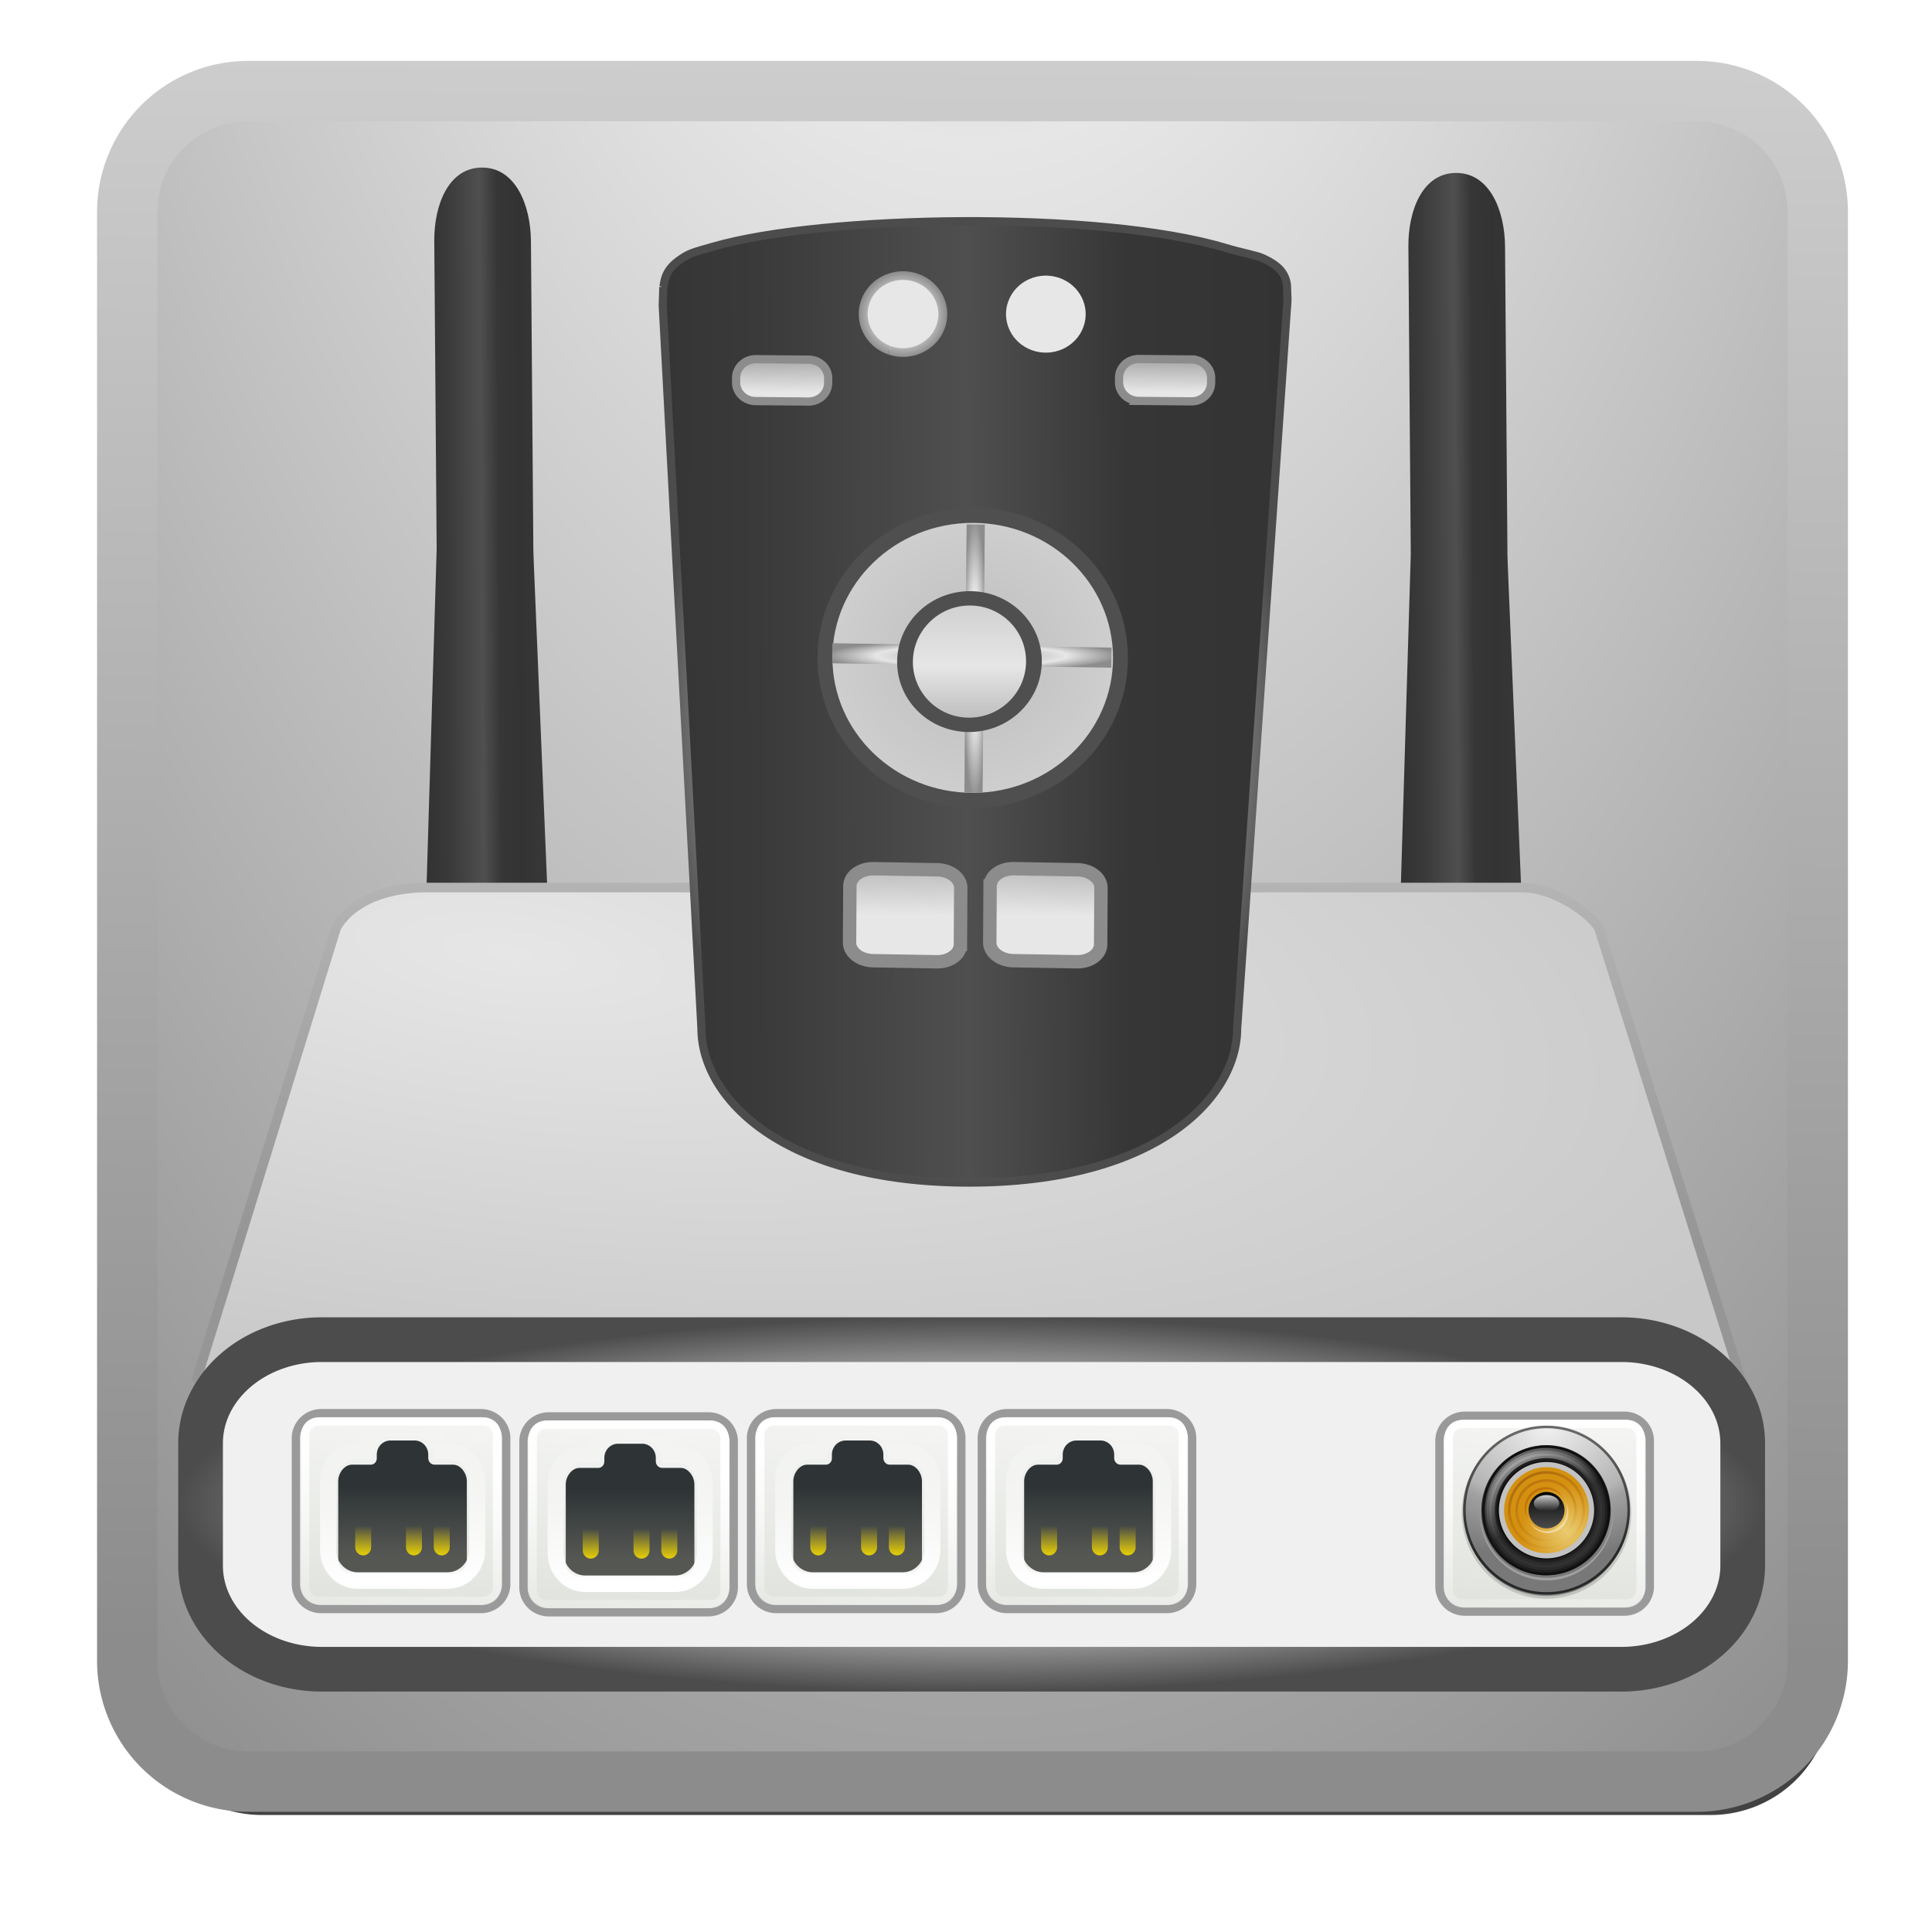 <svg xmlns="http://www.w3.org/2000/svg" viewBox="0 0 96 96" xmlns:xlink="http://www.w3.org/1999/xlink">
<defs>
<clipPath>
<path fill="#fff" d="m12,6h72a6,6 0 0,1 6,6v72a6,6 0 0,1 -6,6h-72a6,6 0 0,1 -6-6v-72a6,6 0 0,1 6-6"/>
</clipPath>
<clipPath>
<path fill="url(#linearGradient4407)" display="block" d="m30.916,135.971c-.937,.541-1.228,1.748-.678,2.701l1.938,3.356c-1.418,1.414-2.622,3.012-3.595,4.71l-3.784-.991c-.532-.142-1.038-.117-1.476,.131-.438,.248-.796,.668-.937,1.19l-1.979,7.385c-.28,1.045 .366,2.065 1.429,2.35l3.772,1.034c-.006,1.957 .238,3.943 .759,5.877l-3.356,1.938c-.953,.55-1.304,1.741-.763,2.678l3.812,6.603c.541,.937 1.748,1.228 2.701,.678l3.356-1.938c1.414,1.418 3.012,2.622 4.71,3.595l-.991,3.784c-.285,1.063 .275,2.133 1.321,2.413l7.385,1.979c1.045,.28 2.065-.366 2.35-1.429l1.034-3.772c1.957,.006 3.943-.238 5.877-.759l1.938,3.356c.55,.953 1.741,1.304 2.678,.763l6.603-3.812c.937-.541 1.228-1.748 .678-2.701l-1.938-3.356c1.418-1.414 2.622-3.012 3.595-4.71l3.784,.991c1.063,.285 2.133-.276 2.413-1.321l1.979-7.385c.28-1.045-.366-2.065-1.429-2.35l-3.772-1.034c.006-1.957-.238-3.943-.759-5.877l3.356-1.938c.953-.55 1.304-1.741 .763-2.678l-3.812-6.603c-.541-.937-1.748-1.228-2.701-.678l-3.356,1.938c-1.414-1.418-3.012-2.622-4.71-3.595l.991-3.784c.285-1.063-.275-2.133-1.321-2.413l-7.385-1.979c-1.045-.28-2.065,.366-2.35,1.429l-1.034,3.772c-1.957-.006-3.943,.238-5.877,.759l-1.938-3.356c-.55-.953-1.741-1.304-2.678-.763l-6.603,3.812zm10.052,9.785c6.696-3.866 15.258-1.572 19.124,5.124 3.866,6.696 1.572,15.258-5.124,19.124-6.696,3.866-15.258,1.572-19.124-5.124-3.866-6.696-1.572-15.258 5.124-19.124z"/>
</clipPath>
<linearGradient gradientTransform="translate(.418 .698)" xlink:href="#linearGradient7422-81-2-3" id="linearGradient17169" y1="27.313" y2="24.688" gradientUnits="userSpaceOnUse" x2="0"/>
<linearGradient gradientTransform="translate(0 .698)" xlink:href="#linearGradient7422-81-2-3" id="linearGradient17165" y1="27.313" y2="24.688" gradientUnits="userSpaceOnUse" x2="0"/>
<linearGradient gradientTransform="translate(-.418 .698)" xlink:href="#linearGradient7422-81-2-3" id="linearGradient17163" y1="27.313" y2="24.688" gradientUnits="userSpaceOnUse" x2="0"/>
<linearGradient gradientTransform="matrix(1.188 0 0 1.2 -17.281 21.9)" xlink:href="#linearGradient6991-5-6" id="linearGradient17173" y1="25.357" x1="-7.975" y2="-6.568" gradientUnits="userSpaceOnUse" x2="-11.006"/>
<linearGradient id="linearGradient6991-5-6">
<stop offset="0" stop-color="#d3d7cf"/>
<stop offset="1" stop-color="#fff"/>
</linearGradient>
<linearGradient id="linearGradient3322">
<stop offset="0" stop-color="#6b6b6b"/>
<stop offset="1" stop-color="#282828"/>
</linearGradient>
<linearGradient id="linearGradient7422-81-2-3">
<stop offset="0" stop-color="#edd400"/>
<stop offset="1" stop-color="#edd400" stop-opacity="0"/>
</linearGradient>
<linearGradient gradientTransform="matrix(.192 0 0 .197 91.963 95.205)" xlink:href="#linearGradient3322" id="linearGradient17179" y1="30.972" y2="80.731" gradientUnits="userSpaceOnUse" x2="0"/>
<linearGradient gradientTransform="matrix(-1.238 0 0 1.267 16.951 21.363)" xlink:href="#linearGradient7438-4-1" id="linearGradient17175" y1="3.755" x1="-7.852" y2="18.938" gradientUnits="userSpaceOnUse" x2="-5.51"/>
<linearGradient id="linearGradient7438-4-1">
<stop offset="0" stop-color="#fff"/>
<stop offset="1" stop-color="#fff" stop-opacity="0"/>
</linearGradient>
<linearGradient xlink:href="#linearGradient7422-81-2-3" id="linearGradient17171" y1="27.313" y2="24.688" gradientUnits="userSpaceOnUse" x2="0"/>
<linearGradient id="linearGradient6991-5-4-7-1-4">
<stop offset="0" stop-color="#d3d7cf"/>
<stop offset="1" stop-color="#fff"/>
</linearGradient>
<linearGradient gradientTransform="matrix(.101 .179 -.175 .103 109.245 94.536)" xlink:href="#linearGradient3737-0" id="linearGradient17181" x1="24" gradientUnits="userSpaceOnUse" x2="48"/>
<linearGradient gradientTransform="translate(.418 .698)" xlink:href="#linearGradient7422-81-2" id="linearGradient17151" y1="27.313" y2="24.688" gradientUnits="userSpaceOnUse" x2="0"/>
<linearGradient gradientTransform="translate(-.418 .698)" xlink:href="#linearGradient7422-81-2" id="linearGradient17145" y1="27.313" y2="24.688" gradientUnits="userSpaceOnUse" x2="0"/>
<linearGradient gradientTransform="translate(0 .698)" xlink:href="#linearGradient7422-81-2" id="linearGradient17147" y1="27.313" y2="24.688" gradientUnits="userSpaceOnUse" x2="0"/>
<linearGradient gradientTransform="matrix(-1.238 0 0 1.267 16.951 21.363)" xlink:href="#linearGradient7438-4-4-9-4-8" id="linearGradient17157" y1="3.755" x1="-7.852" y2="18.938" gradientUnits="userSpaceOnUse" x2="-5.51"/>
<linearGradient id="linearGradient7430-6-7-7">
<stop offset="0" stop-color="#fff"/>
<stop offset="1" stop-color="#fff" stop-opacity="0"/>
</linearGradient>
<linearGradient id="linearGradient7438-4-4-9-4-8">
<stop offset="0" stop-color="#fff"/>
<stop offset="1" stop-color="#fff" stop-opacity="0"/>
</linearGradient>
<linearGradient gradientTransform="matrix(-.525 0 0 .525 39.675 19.379)" xlink:href="#linearGradient7430-6-7-7" id="linearGradient17161" y1="29" x1="28.875" y2="16" gradientUnits="userSpaceOnUse" x2="29"/>
<linearGradient gradientTransform="matrix(-.604 0 0 .603 42.825 17.573)" xlink:href="#linearGradient7340-7-7-8" id="linearGradient17159" y1="21" y2="26.205" gradientUnits="userSpaceOnUse" x2="0"/>
<linearGradient id="linearGradient7340-7-7-8">
<stop offset="0" stop-color="#2e3436"/>
<stop offset="1" stop-color="#555753"/>
</linearGradient>
<linearGradient id="linearGradient3737-0">
<stop offset="0" stop-color="#fff"/>
<stop offset="1" stop-color="#fff" stop-opacity="0"/>
</linearGradient>
<linearGradient id="linearGradient7422-81-2">
<stop offset="0" stop-color="#edd400"/>
<stop offset="1" stop-color="#edd400" stop-opacity="0"/>
</linearGradient>
<linearGradient gradientTransform="matrix(.463 0 0 .472 -34.932 15.759)" xlink:href="#linearGradient5017-3-2-4" id="linearGradient17209" x1="34.562" gradientUnits="userSpaceOnUse" x2="44.363"/>
<linearGradient gradientTransform="matrix(.463 0 0 .472 -34.752 34.785)" xlink:href="#linearGradient5017-3-0" id="linearGradient17205" x1="34.562" gradientUnits="userSpaceOnUse" x2="44.363"/>
<linearGradient id="linearGradient5017-3-0">
<stop offset="0" stop-color="#e7e7e7"/>
<stop offset="1" stop-color="#e7e7e7" stop-opacity="0"/>
</linearGradient>
<linearGradient id="linearGradient5017-3-2-4">
<stop offset="0" stop-color="#e7e7e7"/>
<stop offset="1" stop-color="#e7e7e7" stop-opacity="0"/>
</linearGradient>
<linearGradient id="linearGradient5017-3-2-0-6-8">
<stop offset="0" stop-color="#e7e7e7"/>
<stop offset="1" stop-color="#e7e7e7" stop-opacity="0"/>
</linearGradient>
<linearGradient id="linearGradient5428-9-8-0">
<stop offset="0" stop-color="#787878"/>
<stop offset=".296" stop-color="#b4b4b4"/>
<stop offset=".457" stop-color="#c8c8c8"/>
<stop offset=".515" stop-color="#e6e6e6"/>
<stop offset="1" stop-color="#8c8c8c"/>
</linearGradient>
<linearGradient gradientTransform="matrix(1.016 0 0 .569 -80.801 24.042)" xlink:href="#linearGradient5017-3-2-0-6-8" id="linearGradient17221" x1="35.858" gradientUnits="userSpaceOnUse" x2="44.363"/>
<linearGradient gradientTransform="matrix(1.016 0 0 .569 -80.921 17.076)" xlink:href="#linearGradient5017-3-2-0-5" id="linearGradient17217" x1="35.858" gradientUnits="userSpaceOnUse" x2="44.363"/>
<linearGradient id="linearGradient5017-3-2-0-5">
<stop offset="0" stop-color="#e7e7e7"/>
<stop offset="1" stop-color="#e7e7e7" stop-opacity="0"/>
</linearGradient>
<linearGradient id="linearGradient4105-9-9">
<stop offset="0" stop-color="#787878"/>
<stop offset=".191" stop-color="#b4b4b4"/>
<stop offset=".393" stop-color="#c8c8c8"/>
<stop offset=".649" stop-color="#e6e6e6"/>
<stop offset="1" stop-color="#8c8c8c"/>
</linearGradient>
<linearGradient id="linearGradient3436">
<stop offset="0" stop-color="#fff"/>
<stop offset="1" stop-color="#fff" stop-opacity="0"/>
</linearGradient>
<linearGradient xlink:href="#linearGradient4105-9-9" id="linearGradient17203" y1="40.639" x1="65.14" y2="40.188" gradientUnits="userSpaceOnUse" x2="84.639"/>
<linearGradient gradientTransform="matrix(.03 0 0 .02 103.569 106.278)" xlink:href="#linearGradient3436" id="linearGradient17187" y1="31.233" x1="67.288" y2="92.192" gradientUnits="userSpaceOnUse" x2="68.183"/>
<linearGradient gradientTransform="matrix(.042 0 0 .043 102.694 105.26)" xlink:href="#linearGradient3544" id="linearGradient17185" y1="31.833" y2="99.174" gradientUnits="userSpaceOnUse" x2="0"/>
<linearGradient id="linearGradient3544">
<stop offset="0" stop-color="#040404"/>
<stop offset="1" stop-color="#4b4b4b"/>
</linearGradient>
<linearGradient gradientTransform="matrix(.098 .173 -.169 .1 109.127 94.987)" xlink:href="#linearGradient3891" id="linearGradient17189" x1="32.483" gradientUnits="userSpaceOnUse" x2="63.517"/>
<linearGradient id="linearGradient3654-2">
<stop offset="0" stop-color="#17191b"/>
<stop offset=".149" stop-color="#303030"/>
<stop offset=".255" stop-color="#3a3a3a"/>
<stop offset=".374" stop-color="#4f4f4f"/>
<stop offset=".467" stop-color="#363636"/>
<stop offset=".565" stop-color="#333"/>
<stop offset="1" stop-color="#4c4c4c"/>
</linearGradient>
<linearGradient id="linearGradient3891">
<stop offset="0" stop-color="#ac6b0e"/>
<stop offset="1" stop-color="#bd750f" stop-opacity="0"/>
</linearGradient>
<linearGradient gradientTransform="matrix(1.109 0 0 1.791 24.93 -13.983)" spreadMethod="reflect" xlink:href="#linearGradient3654-2" id="linearGradient17193" y1="25.919" x1="-7.807" y2="25.416" gradientUnits="userSpaceOnUse" x2="70.319"/>
<linearGradient gradientTransform="matrix(.077 .137 -.134 .079 108.418 97.695)" xlink:href="#linearGradient3844" id="linearGradient17191" x1="32.348" gradientUnits="userSpaceOnUse" x2="63.652"/>
<linearGradient id="linearGradient3844">
<stop offset="0" stop-color="#bd750f"/>
<stop offset="1" stop-color="#bd750f" stop-opacity="0"/>
</linearGradient>
<linearGradient gradientTransform="matrix(1.188 0 0 1.2 -17.281 21.9)" xlink:href="#linearGradient6991-5-4-7-1-4" id="linearGradient17155" y1="25.357" x1="-7.975" y2="-6.568" gradientUnits="userSpaceOnUse" x2="-11.006"/>
<linearGradient gradientTransform="matrix(1.188 0 0 1.2 -17.281 21.9)" xlink:href="#linearGradient6991-5-4-7" id="linearGradient17119" y1="25.357" x1="-7.975" y2="-6.568" gradientUnits="userSpaceOnUse" x2="-11.006"/>
<linearGradient gradientTransform="matrix(-.525 0 0 .525 39.675 19.379)" xlink:href="#linearGradient7430" id="linearGradient17107" y1="29" x1="28.875" y2="16" gradientUnits="userSpaceOnUse" x2="29"/>
<linearGradient gradientTransform="matrix(-.604 0 0 .603 42.825 17.573)" xlink:href="#linearGradient7340" id="linearGradient17105" y1="21" y2="26.205" gradientUnits="userSpaceOnUse" x2="0"/>
<linearGradient id="linearGradient7340">
<stop offset="0" stop-color="#2e3436"/>
<stop offset="1" stop-color="#555753"/>
</linearGradient>
<linearGradient id="linearGradient7430">
<stop offset="0" stop-color="#fff"/>
<stop offset="1" stop-color="#fff" stop-opacity="0"/>
</linearGradient>
<linearGradient gradientTransform="translate(.418 .698)" xlink:href="#linearGradient7422" id="linearGradient17115" y1="27.313" y2="24.688" gradientUnits="userSpaceOnUse" x2="0"/>
<linearGradient xlink:href="#linearGradient7422-81-2" id="linearGradient17153" y1="27.313" y2="24.688" gradientUnits="userSpaceOnUse" x2="0"/>
<linearGradient gradientTransform="translate(0 .698)" xlink:href="#linearGradient7422" id="linearGradient17111" y1="27.313" y2="24.688" gradientUnits="userSpaceOnUse" x2="0"/>
<linearGradient id="linearGradient7422">
<stop offset="0" stop-color="#edd400"/>
<stop offset="1" stop-color="#edd400" stop-opacity="0"/>
</linearGradient>
<linearGradient gradientTransform="translate(-.418 .698)" xlink:href="#linearGradient7422" id="linearGradient17109" y1="27.313" y2="24.688" gradientUnits="userSpaceOnUse" x2="0"/>
<linearGradient id="linearGradient7438-4-4">
<stop offset="0" stop-color="#fff"/>
<stop offset="1" stop-color="#fff" stop-opacity="0"/>
</linearGradient>
<linearGradient id="linearGradient9017-1-93-8">
<stop offset="0" stop-color="#17191b"/>
<stop offset=".149" stop-color="#303030"/>
<stop offset=".255" stop-color="#3a3a3a"/>
<stop offset=".374" stop-color="#4f4f4f"/>
<stop offset=".436" stop-color="#363636"/>
<stop offset=".512" stop-color="#333"/>
<stop offset="1" stop-color="#4c4c4c"/>
</linearGradient>
<linearGradient gradientTransform="matrix(-1.238 0 0 1.267 16.951 21.363)" xlink:href="#linearGradient7438-4-4" id="linearGradient17103" y1="3.755" x1="-7.852" y2="18.938" gradientUnits="userSpaceOnUse" x2="-5.51"/>
<linearGradient gradientTransform="matrix(-.2 0 -.007 -.921 76.947 45.615)" spreadMethod="reflect" xlink:href="#linearGradient9017-1-93-8" id="linearGradient17319" y1="19.288" x1="48.397" y2="19.035" gradientUnits="userSpaceOnUse" x2="-21.417"/>
<linearGradient id="linearGradient20965-3-2">
<stop offset="0" stop-color="#787878"/>
<stop offset=".121" stop-color="#b4b4b4"/>
<stop offset=".221" stop-color="#c8c8c8"/>
<stop offset=".305" stop-color="#e6e6e6"/>
<stop offset="1" stop-color="#8c8c8c"/>
</linearGradient>
<linearGradient gradientTransform="translate(-.084 -1.474)" id="linearGradient15544" xlink:href="#linearGradient20965-3-2" y1="-74.034" y2="83.39" x1="32.504" x2="30.953" gradientUnits="userSpaceOnUse"/>
<linearGradient gradientTransform="matrix(-.2 0 -.007 -.921 28.544 45.348)" spreadMethod="reflect" xlink:href="#linearGradient9017-1-93-8-4" id="linearGradient17316" y1="19.288" x1="48.397" y2="19.035" gradientUnits="userSpaceOnUse" x2="-21.417"/>
<linearGradient id="linearGradient6991-5-4">
<stop offset="0" stop-color="#d3d7cf"/>
<stop offset="1" stop-color="#fff"/>
</linearGradient>
<linearGradient id="linearGradient9017-1-93-8-4">
<stop offset="0" stop-color="#17191b"/>
<stop offset=".149" stop-color="#303030"/>
<stop offset=".255" stop-color="#3a3a3a"/>
<stop offset=".374" stop-color="#4f4f4f"/>
<stop offset=".436" stop-color="#363636"/>
<stop offset=".512" stop-color="#333"/>
<stop offset="1" stop-color="#4c4c4c"/>
</linearGradient>
<linearGradient gradientTransform="matrix(1.188 0 0 1.2 -17.281 21.9)" xlink:href="#linearGradient6991-5-4" id="linearGradient17101" y1="25.357" x1="-7.975" y2="-6.568" gradientUnits="userSpaceOnUse" x2="-11.006"/>
<linearGradient gradientTransform="matrix(1.968 0 0 .901 2.065 34.435)" xlink:href="#linearGradient3484" id="linearGradient17097" y1="29.797" x1="17.814" y2="10" gradientUnits="userSpaceOnUse" x2="18.073"/>
<linearGradient id="linearGradient3484">
<stop offset="0" stop-color="#969696"/>
<stop offset="1" stop-color="#b4b4b4"/>
</linearGradient>
<linearGradient xlink:href="#linearGradient7422" id="linearGradient17117" y1="27.313" y2="24.688" gradientUnits="userSpaceOnUse" x2="0"/>
<linearGradient gradientTransform="translate(-.418 .698)" xlink:href="#linearGradient7422-81" id="linearGradient17127" y1="27.313" y2="24.688" gradientUnits="userSpaceOnUse" x2="0"/>
<linearGradient gradientTransform="matrix(1.188 0 0 1.2 -17.281 21.9)" xlink:href="#linearGradient6991-5-4-7-1" id="linearGradient17137" y1="25.357" x1="-7.975" y2="-6.568" gradientUnits="userSpaceOnUse" x2="-11.006"/>
<linearGradient gradientTransform="translate(0 .698)" xlink:href="#linearGradient7422-81" id="linearGradient17129" y1="27.313" y2="24.688" gradientUnits="userSpaceOnUse" x2="0"/>
<linearGradient id="linearGradient7438-4-4-9-4">
<stop offset="0" stop-color="#fff"/>
<stop offset="1" stop-color="#fff" stop-opacity="0"/>
</linearGradient>
<linearGradient id="linearGradient7430-6-7">
<stop offset="0" stop-color="#fff"/>
<stop offset="1" stop-color="#fff" stop-opacity="0"/>
</linearGradient>
<linearGradient gradientTransform="matrix(-.604 0 0 .603 42.825 17.573)" xlink:href="#linearGradient7340-7-7" id="linearGradient17141" y1="21" y2="26.205" gradientUnits="userSpaceOnUse" x2="0"/>
<linearGradient gradientTransform="matrix(-.525 0 0 .525 39.675 19.379)" xlink:href="#linearGradient7430-6-7" id="linearGradient17143" y1="29" x1="28.875" y2="16" gradientUnits="userSpaceOnUse" x2="29"/>
<linearGradient gradientTransform="matrix(-1.238 0 0 1.267 16.951 21.363)" xlink:href="#linearGradient7438-4-4-9-4" id="linearGradient17139" y1="3.755" x1="-7.852" y2="18.938" gradientUnits="userSpaceOnUse" x2="-5.51"/>
<linearGradient id="linearGradient7340-7-7">
<stop offset="0" stop-color="#2e3436"/>
<stop offset="1" stop-color="#555753"/>
</linearGradient>
<linearGradient id="linearGradient6991-5-4-7-1">
<stop offset="0" stop-color="#d3d7cf"/>
<stop offset="1" stop-color="#fff"/>
</linearGradient>
<linearGradient gradientTransform="translate(.418 .698)" xlink:href="#linearGradient7422-81" id="linearGradient17133" y1="27.313" y2="24.688" gradientUnits="userSpaceOnUse" x2="0"/>
<linearGradient gradientTransform="matrix(-.604 0 0 .603 42.825 17.573)" xlink:href="#linearGradient7340-7" id="linearGradient17123" y1="21" y2="26.205" gradientUnits="userSpaceOnUse" x2="0"/>
<linearGradient id="linearGradient7438-4-4-9">
<stop offset="0" stop-color="#fff"/>
<stop offset="1" stop-color="#fff" stop-opacity="0"/>
</linearGradient>
<linearGradient id="linearGradient6991-5-4-7">
<stop offset="0" stop-color="#d3d7cf"/>
<stop offset="1" stop-color="#fff"/>
</linearGradient>
<linearGradient gradientTransform="matrix(-1.238 0 0 1.267 16.951 21.363)" xlink:href="#linearGradient7438-4-4-9" id="linearGradient17121" y1="3.755" x1="-7.852" y2="18.938" gradientUnits="userSpaceOnUse" x2="-5.51"/>
<linearGradient id="linearGradient7422-81">
<stop offset="0" stop-color="#edd400"/>
<stop offset="1" stop-color="#edd400" stop-opacity="0"/>
</linearGradient>
<linearGradient xlink:href="#linearGradient7422-81" id="linearGradient17135" y1="27.313" y2="24.688" gradientUnits="userSpaceOnUse" x2="0"/>
<linearGradient gradientTransform="matrix(-.525 0 0 .525 39.675 19.379)" xlink:href="#linearGradient7430-6" id="linearGradient17125" y1="29" x1="28.875" y2="16" gradientUnits="userSpaceOnUse" x2="29"/>
<linearGradient id="linearGradient7430-6">
<stop offset="0" stop-color="#fff"/>
<stop offset="1" stop-color="#fff" stop-opacity="0"/>
</linearGradient>
<linearGradient id="linearGradient7340-7">
<stop offset="0" stop-color="#2e3436"/>
<stop offset="1" stop-color="#555753"/>
</linearGradient>
<radialGradient cx="41.676" cy="50.593" gradientTransform="matrix(.463 -0 0 .928 -34.932 -7.307)" xlink:href="#linearGradient5428-9-8-0" id="radialGradient17211" r="2.687" gradientUnits="userSpaceOnUse"/>
<radialGradient cx="-35.893" cy="11.818" gradientTransform="matrix(.013 3.507 -1.81 .007 70.172 86.266)" xlink:href="#linearGradient20965-3-2" id="radialGradient15664" r="43.5" gradientUnits="userSpaceOnUse"/>
<radialGradient cx="41.676" cy="50.593" gradientTransform="matrix(1.016 0 -0 1.118 -80.921 -10.698)" id="radialGradient17219" r="2.687" gradientUnits="userSpaceOnUse">
<stop offset="0" stop-color="#787878"/>
<stop offset=".296" stop-color="#b4b4b4"/>
<stop offset=".457" stop-color="#c8c8c8"/>
<stop offset=".515" stop-color="#e6e6e6"/>
<stop offset="1" stop-color="#8c8c8c"/>
</radialGradient>
<radialGradient cx="-238.04" cy="177.518" gradientTransform="matrix(1 0 0 .99 0 1.858)" xlink:href="#linearGradient5428-9-8-0" id="radialGradient17213" r="6.046" gradientUnits="userSpaceOnUse"/>
<radialGradient cx="96.591" cy="44.019" gradientTransform="matrix(.783 0 0 .084 -26.742 28.682)" id="radialGradient17201" r="9.327" gradientUnits="userSpaceOnUse">
<stop offset="0" stop-color="#787878"/>
<stop offset=".191" stop-color="#b4b4b4"/>
<stop offset=".393" stop-color="#c8c8c8"/>
<stop offset=".649" stop-color="#e6e6e6"/>
<stop offset="1" stop-color="#8c8c8c"/>
</radialGradient>
<radialGradient cx="41.676" cy="50.593" gradientTransform="matrix(1.016 0 -0 1.118 -80.801 -3.732)" id="radialGradient17223" r="2.687" gradientUnits="userSpaceOnUse">
<stop offset="0" stop-color="#787878"/>
<stop offset=".296" stop-color="#b4b4b4"/>
<stop offset=".457" stop-color="#c8c8c8"/>
<stop offset=".515" stop-color="#e6e6e6"/>
<stop offset="1" stop-color="#8c8c8c"/>
</radialGradient>
<radialGradient cx="78.257" cy="40.978" gradientTransform="matrix(1 0 0 .951 0 2.027)" id="radialGradient17197" r="7.234" gradientUnits="userSpaceOnUse">
<stop offset="0" stop-color="#bdbdbd"/>
<stop offset="1" stop-color="#d0d0d0"/>
</radialGradient>
<radialGradient cx="86.75" cy="80.753" gradientTransform="matrix(.105 0 0 .108 98.176 101.026)" id="radialGradient17183" r="34.497" gradientUnits="userSpaceOnUse">
<stop offset="0" stop-color="#eacc72"/>
<stop offset="1" stop-color="#d49110"/>
</radialGradient>
<radialGradient cx="-107.278" cy="173.033" gradientTransform="matrix(.213 0 0 .312 71.735 -18.132)" id="radialGradient17195" r="73.199" gradientUnits="userSpaceOnUse">
<stop offset="0" stop-color="#808080"/>
<stop offset=".228" stop-color="#b4b4b4"/>
<stop offset=".373" stop-color="#c8c8c8"/>
<stop offset=".505" stop-color="#e6e6e6"/>
<stop offset="1" stop-color="#4c4c4c"/>
</radialGradient>
<radialGradient cx="96.547" cy="44.109" gradientTransform="matrix(1.199 0 0 13.554 -66.705 -565.334)" id="radialGradient17199" r=".518" gradientUnits="userSpaceOnUse">
<stop offset="0" stop-color="#787878"/>
<stop offset=".209" stop-color="#b4b4b4"/>
<stop offset=".412" stop-color="#c8c8c8"/>
<stop offset=".479" stop-color="#e6e6e6"/>
<stop offset="1" stop-color="#8c8c8c"/>
</radialGradient>
<radialGradient cx="71.418" cy="32.695" gradientTransform="matrix(0 .302 -.411 -0 119.141 80.035)" id="radialGradient17177" r="34.449" gradientUnits="userSpaceOnUse">
<stop offset="0" stop-color="#f0f0f0"/>
<stop offset=".564" stop-color="#b4b4b4"/>
<stop offset=".642" stop-color="#a0a0a0"/>
<stop offset="1" stop-color="#787878"/>
</radialGradient>
<radialGradient cx="41.676" cy="50.593" gradientTransform="matrix(.463 -0 0 .928 -34.752 11.719)" id="radialGradient17207" r="2.687" gradientUnits="userSpaceOnUse">
<stop offset="0" stop-color="#787878"/>
<stop offset=".296" stop-color="#b4b4b4"/>
<stop offset=".457" stop-color="#c8c8c8"/>
<stop offset=".515" stop-color="#e6e6e6"/>
<stop offset="1" stop-color="#8c8c8c"/>
</radialGradient>
<radialGradient cx="228.339" cy="8.949" gradientTransform="matrix(.668 0 0 .158 -103.671 73.139)" id="radialGradient17099" r="58.992" gradientUnits="userSpaceOnUse">
<stop offset="0" stop-color="#808080"/>
<stop offset=".228" stop-color="#b4b4b4"/>
<stop offset=".373" stop-color="#c8c8c8"/>
<stop offset=".457" stop-color="#e6e6e6"/>
<stop offset="1" stop-color="#4c4c4c"/>
</radialGradient>
<radialGradient cx="11.734" cy="8.49" gradientTransform="matrix(2.709 .628 -.921 .833 1.968 32.688)" id="radialGradient17095" r="23.048" gradientUnits="userSpaceOnUse">
<stop offset="0" stop-color="#e6e6e6"/>
<stop offset="1" stop-color="#c8c8c8"/>
</radialGradient>
</defs>
<g transform="translate(0 -0)">
<path opacity=".763" fill="#090909" d="m13.014-90.186h72a6,6 0 0,1 6,6v72a6,6 0 0,1 -6,6h-72a6,6 0 0,1 -6-6v-72a6,6 0 0,1 6-6" transform="scale(1 -1)"/>
<path fill="url(#radialGradient15664)" stroke="url(#linearGradient15544)" stroke-width="3" d="m12.323,4.527h72a6,6 0 0,1 6,6v72a6,6 0 0,1 -6,6h-72a6,6 0 0,1 -6-6v-72a6,6 0 0,1 6-6"/>
<path fill="url(#linearGradient17319)" d="m74.923,28.131-.018-.516-.12-15.371c-.014-1.78-.761-3.652-2.432-3.651-1.671,.001-2.385,1.874-2.371,3.654l.119,15.296-.527,17.577c0,0 6.058,.109 6.058,.109l-.71-17.098h-0z"/>
<path fill="url(#linearGradient17316)" d="m26.52,27.864-.018-.516-.12-15.371c-.014-1.78-.761-3.652-2.432-3.651-1.671,.001-2.385,1.874-2.371,3.654l.119,15.296-.527,17.577c0,0 6.058,.109 6.058,.109l-.71-17.098h-0z"/>
</g>
<g transform="translate(-.613 .203)">
<path fill="url(#radialGradient17095)" stroke="url(#linearGradient17097)" stroke-linejoin="round" stroke-linecap="round" stroke-width=".476" d="m87.255,68.766-7.192-22.857c-.379-.661-2.16-2.012-3.829-2.012h-54.345c-2.563,0-4.032,.993-4.573,2.012l-6.92,22.394"/>
<path fill="#f0f0f1" stroke="url(#radialGradient17099)" stroke-width="2.221" d="m16.602,66.364h64.582a6.023,5.145 0 0,1 6.023,5.145v6.086a6.023,5.145 0 0,1 -6.023,5.145h-64.582a6.023,5.145 0 0,1 -6.023-5.145v-6.086a6.023,5.145 0 0,1 6.023-5.145"/>
</g>
<g stroke-opacity=".992" stroke-linejoin="round" stroke-linecap="round" stroke-dashoffset=".7" transform="matrix(.55 0 0 .541 6.178 58.045)">
<path fill="url(#linearGradient17101)" fill-rule="evenodd" stroke="#999" stroke-width=".752" d="m-32.215,22.5h14.43a2.285,2.3 0 0,1 2.285,2.3v13.4a2.285,2.3 0 0,1 -2.285,2.3h-14.43a2.285,2.3 0 0,1 -2.285-2.3v-13.4a2.285,2.3 0 0,1 2.285-2.3" transform="scale(-1 1)"/>
<path fill="none" stroke="url(#linearGradient17103)" stroke-width=".753" d="m32.431,23.264c.71,0 1.238,.541 1.238,1.267v13.938c0,.726-.529,1.267-1.238,1.267h-14.86c-.71,0-1.238-.541-1.238-1.267v-13.938c0-.726 .529-1.267 1.238-1.267h14.86z"/>
</g>
<g transform="matrix(1.058 0 0 1.09 -6.456 40.913)">
<path fill="url(#linearGradient17105)" fill-rule="evenodd" d="m25.573,28.132c.355,0 .642,.287 .642,.641v.16c0,.163 .127,.302 .302,.302h.868c.355,0 .642,.391 .642,.745v3.58c0,.355-.287,.641-.642,.641h-4.757c-.355,0-.642-.287-.642-.641v-3.58c0-.355 .287-.745 .642-.745h.868c.145,.01 .302-.103 .302-.292v-.169c0-.355 .287-.641 .642-.641h1.133z"/>
<path fill="none" stroke="url(#linearGradient17107)" stroke-linecap="round" stroke-width=".732" d="m23.688,27.781c-.626,0-1.085,.484-1.219,1.062h-.344c-.724,0-1.344,.581-1.344,1.312v3.094c0,.732 .612,1.344 1.344,1.344h4.125c.732,0 1.344-.612 1.344-1.344v-3.094c0-.732-.62-1.312-1.344-1.312h-.312c-.139-.582-.624-1.062-1.25-1.062h-1z" stroke-dashoffset=".7" transform="matrix(1.028 0 0 1.028 .147 -1.046)"/>
</g>
<g fill="none" stroke="url(#linearGradient17117)" stroke-linecap="round" stroke-width="1.394" transform="matrix(-.571 0 0 .588 36.843 60.883)">
<path stroke="url(#linearGradient17109)" d="m26.082,27.198 0-2"/>
<g stroke="url(#linearGradient17111)">
<path d="m28.5,27.198 0-2"/>
<path d="m30.5,27.198 0-2"/>
</g>
<path stroke="url(#linearGradient17115)" d="m32.918,27.198 0-2"/>
</g>
<g stroke-opacity=".992" stroke-linejoin="round" stroke-linecap="round" stroke-dashoffset=".7" transform="matrix(.55 0 0 .541 17.485 58.205)">
<path fill="url(#linearGradient17119)" fill-rule="evenodd" stroke="#999" stroke-width=".752" d="m-32.215,22.5h14.43a2.285,2.3 0 0,1 2.285,2.3v13.4a2.285,2.3 0 0,1 -2.285,2.3h-14.43a2.285,2.3 0 0,1 -2.285-2.3v-13.4a2.285,2.3 0 0,1 2.285-2.3" transform="scale(-1 1)"/>
<path fill="none" stroke="url(#linearGradient17121)" stroke-width=".753" d="m32.431,23.264c.71,0 1.238,.541 1.238,1.267v13.938c0,.726-.529,1.267-1.238,1.267h-14.86c-.71,0-1.238-.541-1.238-1.267v-13.938c0-.726 .529-1.267 1.238-1.267h14.86z"/>
</g>
<g transform="matrix(1.058 0 0 1.09 4.851 41.073)">
<path fill="url(#linearGradient17123)" fill-rule="evenodd" d="m25.573,28.132c.355,0 .642,.287 .642,.641v.16c0,.163 .127,.302 .302,.302h.868c.355,0 .642,.391 .642,.745v3.58c0,.355-.287,.641-.642,.641h-4.757c-.355,0-.642-.287-.642-.641v-3.58c0-.355 .287-.745 .642-.745h.868c.145,.01 .302-.103 .302-.292v-.169c0-.355 .287-.641 .642-.641h1.133z"/>
<path fill="none" stroke="url(#linearGradient17125)" stroke-linecap="round" stroke-width=".732" d="m23.688,27.781c-.626,0-1.085,.484-1.219,1.062h-.344c-.724,0-1.344,.581-1.344,1.312v3.094c0,.732 .612,1.344 1.344,1.344h4.125c.732,0 1.344-.612 1.344-1.344v-3.094c0-.732-.62-1.312-1.344-1.312h-.312c-.139-.582-.624-1.062-1.25-1.062h-1z" stroke-dashoffset=".7" transform="matrix(1.028 0 0 1.028 .147 -1.046)"/>
</g>
<g fill="none" stroke="url(#linearGradient17135)" stroke-linecap="round" stroke-width="1.394" transform="matrix(-.571 0 0 .588 48.15 61.043)">
<path stroke="url(#linearGradient17127)" d="m26.082,27.198 0-2"/>
<g stroke="url(#linearGradient17129)">
<path d="m28.5,27.198 0-2"/>
<path d="m30.5,27.198 0-2"/>
</g>
<path stroke="url(#linearGradient17133)" d="m32.918,27.198 0-2"/>
</g>
<g stroke-opacity=".992" stroke-linejoin="round" stroke-linecap="round" stroke-dashoffset=".7" transform="matrix(.55 0 0 .541 28.793 58.045)">
<path fill="url(#linearGradient17137)" fill-rule="evenodd" stroke="#999" stroke-width=".752" d="m-32.215,22.5h14.43a2.285,2.3 0 0,1 2.285,2.3v13.4a2.285,2.3 0 0,1 -2.285,2.3h-14.43a2.285,2.3 0 0,1 -2.285-2.3v-13.4a2.285,2.3 0 0,1 2.285-2.3" transform="scale(-1 1)"/>
<path fill="none" stroke="url(#linearGradient17139)" stroke-width=".753" d="m32.431,23.264c.71,0 1.238,.541 1.238,1.267v13.938c0,.726-.529,1.267-1.238,1.267h-14.86c-.71,0-1.238-.541-1.238-1.267v-13.938c0-.726 .529-1.267 1.238-1.267h14.86z"/>
</g>
<g transform="matrix(1.058 0 0 1.09 16.159 40.913)">
<path fill="url(#linearGradient17141)" fill-rule="evenodd" d="m25.573,28.132c.355,0 .642,.287 .642,.641v.16c0,.163 .127,.302 .302,.302h.868c.355,0 .642,.391 .642,.745v3.58c0,.355-.287,.641-.642,.641h-4.757c-.355,0-.642-.287-.642-.641v-3.58c0-.355 .287-.745 .642-.745h.868c.145,.01 .302-.103 .302-.292v-.169c0-.355 .287-.641 .642-.641h1.133z"/>
<path fill="none" stroke="url(#linearGradient17143)" stroke-linecap="round" stroke-width=".732" d="m23.688,27.781c-.626,0-1.085,.484-1.219,1.062h-.344c-.724,0-1.344,.581-1.344,1.312v3.094c0,.732 .612,1.344 1.344,1.344h4.125c.732,0 1.344-.612 1.344-1.344v-3.094c0-.732-.62-1.312-1.344-1.312h-.312c-.139-.582-.624-1.062-1.25-1.062h-1z" stroke-dashoffset=".7" transform="matrix(1.028 0 0 1.028 .147 -1.046)"/>
</g>
<g fill="none" stroke="url(#linearGradient17153)" stroke-linecap="round" stroke-width="1.394" transform="matrix(-.571 0 0 .588 59.457 60.883)">
<path stroke="url(#linearGradient17145)" d="m26.082,27.198 0-2"/>
<g stroke="url(#linearGradient17147)">
<path d="m28.5,27.198 0-2"/>
<path d="m30.5,27.198 0-2"/>
</g>
<path stroke="url(#linearGradient17151)" d="m32.918,27.198 0-2"/>
</g>
<g stroke-opacity=".992" stroke-linejoin="round" stroke-linecap="round" stroke-dashoffset=".7" transform="matrix(.55 0 0 .541 40.261 58.045)">
<path fill="url(#linearGradient17155)" fill-rule="evenodd" stroke="#999" stroke-width=".752" d="m-32.215,22.5h14.43a2.285,2.3 0 0,1 2.285,2.3v13.4a2.285,2.3 0 0,1 -2.285,2.3h-14.43a2.285,2.3 0 0,1 -2.285-2.3v-13.4a2.285,2.3 0 0,1 2.285-2.3" transform="scale(-1 1)"/>
<path fill="none" stroke="url(#linearGradient17157)" stroke-width=".753" d="m32.431,23.264c.71,0 1.238,.541 1.238,1.267v13.938c0,.726-.529,1.267-1.238,1.267h-14.86c-.71,0-1.238-.541-1.238-1.267v-13.938c0-.726 .529-1.267 1.238-1.267h14.86z"/>
</g>
<g transform="matrix(1.058 0 0 1.09 27.628 40.913)">
<path fill="url(#linearGradient17159)" fill-rule="evenodd" d="m25.573,28.132c.355,0 .642,.287 .642,.641v.16c0,.163 .127,.302 .302,.302h.868c.355,0 .642,.391 .642,.745v3.58c0,.355-.287,.641-.642,.641h-4.757c-.355,0-.642-.287-.642-.641v-3.58c0-.355 .287-.745 .642-.745h.868c.145,.01 .302-.103 .302-.292v-.169c0-.355 .287-.641 .642-.641h1.133z"/>
<path fill="none" stroke="url(#linearGradient17161)" stroke-linecap="round" stroke-width=".732" d="m23.688,27.781c-.626,0-1.085,.484-1.219,1.062h-.344c-.724,0-1.344,.581-1.344,1.312v3.094c0,.732 .612,1.344 1.344,1.344h4.125c.732,0 1.344-.612 1.344-1.344v-3.094c0-.732-.62-1.312-1.344-1.312h-.312c-.139-.582-.624-1.062-1.25-1.062h-1z" stroke-dashoffset=".7" transform="matrix(1.028 0 0 1.028 .147 -1.046)"/>
</g>
<g fill="none" stroke="url(#linearGradient17171)" stroke-linecap="round" stroke-width="1.394" transform="matrix(-.571 0 0 .588 70.926 60.883)">
<path stroke="url(#linearGradient17163)" d="m26.082,27.198 0-2"/>
<g stroke="url(#linearGradient17165)">
<path d="m28.5,27.198 0-2"/>
<path d="m30.5,27.198 0-2"/>
</g>
<path stroke="url(#linearGradient17169)" d="m32.918,27.198 0-2"/>
</g>
<g stroke-opacity=".992" stroke-linejoin="round" stroke-linecap="round" stroke-dashoffset=".7" transform="matrix(.55 0 0 .541 63.002 58.172)">
<path fill="url(#linearGradient17173)" fill-rule="evenodd" stroke="#999" stroke-width=".752" d="m-32.215,22.5h14.43a2.285,2.3 0 0,1 2.285,2.3v13.4a2.285,2.3 0 0,1 -2.285,2.3h-14.43a2.285,2.3 0 0,1 -2.285-2.3v-13.4a2.285,2.3 0 0,1 2.285-2.3" transform="scale(-1 1)"/>
<path fill="none" stroke="url(#linearGradient17175)" stroke-width=".753" d="m32.431,23.264c.71,0 1.238,.541 1.238,1.267v13.938c0,.726-.529,1.267-1.238,1.267h-14.86c-.71,0-1.238-.541-1.238-1.267v-13.938c0-.726 .529-1.267 1.238-1.267h14.86z"/>
</g>
<g transform="matrix(.632 0 0 .626 10.045 7.385)">
<g color="#000">
<path opacity=".15" d="m105.699,101.46c-3.681,0-6.669,3.056-6.669,6.822 0,3.765 2.988,6.822 6.669,6.822 3.681,0 6.669-3.056 6.669-6.822 0-3.765-2.988-6.822-6.669-6.822z"/>
<path opacity=".3" d="m112.158,108.281a6.46,6.608 0 0,1 -12.92,0 6.46,6.608 0 1,1 12.92,0z"/>
</g>
<g fill-rule="evenodd">
<path fill="url(#radialGradient17177)" stroke="url(#linearGradient17179)" stroke-linejoin="round" stroke-width=".204" d="m105.699,101.467c-3.568,0-6.46,2.958-6.46,6.608 0,3.649 2.892,6.608 6.46,6.608 3.568,0 6.46-2.958 6.46-6.608 0-3.649-2.892-6.608-6.46-6.608zm0,1.652c2.676,0 4.845,2.219 4.845,4.956 0,2.737-2.169,4.956-4.845,4.956-2.676,0-4.845-2.219-4.845-4.956 0-2.737 2.169-4.956 4.845-4.956z"/>
<path fill="#323232" d="m110.745,108.075a5.047,5.162 0 0,1 -10.094,0 5.047,5.162 0 1,1 10.094,0z"/>
<path opacity=".6" fill="url(#linearGradient17181)" d="m109.894,105.597c-1.338-2.37-4.301-3.183-6.618-1.814-2.317,1.369-3.111,4.399-1.773,6.77 1.338,2.37 4.301,3.183 6.618,1.814 2.317-1.369 3.111-4.399 1.773-6.77zm-.699,.413c1.115,1.975 .453,4.501-1.478,5.641-1.931,1.14-4.4,.464-5.515-1.512-1.115-1.975-.453-4.501 1.478-5.641 1.931-1.14 4.4-.464 5.515,1.512z"/>
</g>
</g>
<g fill-rule="evenodd" transform="matrix(.128 0 0 .129 80.905 68.859)">
<path opacity=".15" d="m-32,23c-13.807,0-25,11.193-25,25 0,13.807 11.193,25 25,25 13.807,0 25-11.193 25-25 0-13.807-11.193-25-25-25zm0,3c12.179,0 22,9.821 22,22 0,12.179-9.821,22-22,22-12.179,0-22-9.821-22-22 0-12.179 9.821-22 22-22zm0,1c-11.57,0-21,9.43-21,21 0,11.57 9.43,21 21,21 11.57,0 21-9.43 21-21 0-11.57-9.43-21-21-21zm0,3c9.941,0 18,8.059 18,18 0,9.941-8.059,18-18,18-9.941,0-18-8.059-18-18 0-9.941 8.059-18 18-18z"/>
<path opacity=".3" d="m-32,23c-13.807,0-25,11.193-25,25 0,13.807 11.193,25 25,25 13.807,0 25-11.193 25-25 0-13.807-11.193-25-25-25zm0,1.969c12.738,0 23.031,10.293 23.031,23.031 0,12.738-10.293,23.031-23.031,23.031-12.738,0-23.031-10.293-23.031-23.031 0-12.738 10.293-23.031 23.031-23.031zm0,3.062c-11.01,0-19.969,8.958-19.969,19.969 0,11.01 8.958,19.969 19.969,19.969 11.01,0 19.969-8.958 19.969-19.969 0-11.01-8.958-19.969-19.969-19.969zm0,1.969c9.941,0 18,8.059 18,18 0,9.941-8.059,18-18,18-9.941,0-18-8.059-18-18 0-9.941 8.059-18 18-18z"/>
<path opacity=".5" d="m-32,23c-13.807,0-25,11.193-25,25 0,13.807 11.193,25 25,25 13.807,0 25-11.193 25-25 0-13.807-11.193-25-25-25zm0,1c13.273,0 24,10.727 24,24 0,13.273-10.727,24-24,24-13.273,0-24-10.727-24-24 0-13.273 10.727-24 24-24zm0,5c-10.476,0-19,8.524-19,19 0,10.476 8.524,19 19,19 10.476,0 19-8.524 19-19 0-10.476-8.524-19-19-19zm0,1c9.941,0 18,8.059 18,18 0,9.941-8.059,18-18,18-9.941,0-18-8.059-18-18 0-9.941 8.059-18 18-18z"/>
</g>
<g transform="matrix(.632 0 0 .626 10.045 7.385)">
<g fill-rule="evenodd">
<path fill="url(#radialGradient17183)" stroke="#c2c2c2" stroke-linejoin="round" stroke-width=".408" d="m109.236,108.075a3.538,3.619 0 0,1 -7.076,0 3.538,3.619 0 1,1 7.076,0z"/>
<path fill="url(#linearGradient17185)" d="m107.112,108.075a1.413,1.445 0 0,1 -2.826,0 1.413,1.445 0 1,1 2.826,0z"/>
<path opacity=".8" fill="url(#linearGradient17187)" d="m106.7,107.558a1.002,.658 0 0,1 -2.003,0 1.002,.658 0 1,1 2.003,0z"/>
<path opacity=".3" fill="#fff" d="m100.45,108.178c-.001,.034 0,.069 0,.103 0,2.965 2.35,5.369 5.249,5.369 2.899,0 5.249-2.404 5.249-5.369 0-.034 .001-.069 0-.103-.054,2.917-2.384,5.266-5.249,5.266-2.865,0-5.195-2.348-5.249-5.266z"/>
</g>
<g fill="none" stroke-linecap="round" color="#000" stroke-width=".204" stroke-dashoffset="8.6">
<path stroke="url(#linearGradient17189)" d="m107.162,110.668a2.927,2.994 0 1,1 -2.927-5.186 2.927,2.994 0 0,1 2.927,5.186z"/>
<path stroke="url(#linearGradient17191)" d="m106.859,110.132a2.321,2.375 0 1,1 -2.321-4.113 2.321,2.375 0 0,1 2.321,4.113z"/>
</g>
<g fill-rule="evenodd">
<path opacity=".4" fill="#fff" d="m104.356,108.987c.015,.031 .028,.062 .045,.093 .446,.79 1.434,1.061 2.206,.605 .772-.456 1.037-1.466 .591-2.257-.017-.03-.037-.057-.056-.086 .377,.775 .106,1.725-.636,2.164-.743,.439-1.682,.203-2.15-.518z"/>
<path opacity=".4" fill="#a40" d="m107.041,107.163c-.015-.031-.028-.062-.045-.093-.446-.79-1.434-1.061-2.206-.605-.772,.456-1.037,1.466-.591,2.257 .017,.03 .037,.057 .056,.086-.377-.775-.106-1.725 .636-2.164 .743-.439 1.682-.203 2.15,.518z"/>
</g>
</g>
<g transform="translate(-.613 .203)">
<path fill="url(#linearGradient17193)" stroke="url(#radialGradient17195)" stroke-width=".405" d="m33.573,14.056-.03,.914 1.924,35.929c0,3.461 4.046,7.66 13.31,7.66 9.264,0 13.31-4.2 13.31-7.66l2.501-36.201-.028-.746c-.038-.333-.193-.65-.482-.891-.308-.256-.563-.357-.721-.434-.304-.148-.947-.243-1.875-.52-6.243-1.864-19.985-1.636-25.437-.053-1.017,.295-1.177,.308-1.716,.701-.731,.533-.693,1.089-.756,1.302z"/>
<path fill="url(#radialGradient17197)" stroke="#4f4f4f" stroke-width=".694" d="m85.144,40.978c0,3.606-3.083,6.529-6.887,6.529-3.803,0-6.887-2.923-6.887-6.529 0-3.606 3.083-6.529 6.887-6.529 3.803,0 6.887,2.923 6.887,6.529z" transform="matrix(1.066 0 0 1.085 -34.475 -11.976)"/>
<g fill="none">
<path stroke="url(#radialGradient17199)" stroke-width=".905" d="m49.096,25.86-.111,13.324 0-.066"/>
<path stroke="url(#radialGradient17201)" stroke-width=".997" d="m55.84,32.475-13.869-.219 .068,0"/>
</g>
<path fill="url(#linearGradient17203)" stroke="#4f4f4f" stroke-width=".831" d="m81.208,40.352c0,1.877-1.642,3.399-3.667,3.399-2.025,0-3.667-1.522-3.667-3.399 0-1.877 1.642-3.399 3.667-3.399 2.025,0 3.667,1.522 3.667,3.399z" transform="matrix(-.022 .857 -.942 -.018 88.503 -33.055)"/>
<g stroke-width=".409">
<path fill="url(#linearGradient17205)" stroke="url(#radialGradient17207)" d="m-18.274,56.4h.228a.927,.976 0 0,1 .927,.976v2.623a.927,.976 0 0,1 -.927,.976h-.228a.927,.976 0 0,1 -.927-.976v-2.623a.927,.976 0 0,1 .927-.976" transform="matrix(.01 -1 1 .009 0 0)"/>
<path fill="url(#linearGradient17209)" stroke="url(#radialGradient17211)" d="m-18.454,37.374h.228a.927,.976 0 0,1 .927,.976v2.623a.927,.976 0 0,1 -.927,.976h-.228a.927,.976 0 0,1 -.927-.976v-2.623a.927,.976 0 0,1 .927-.976" transform="matrix(.01 -1 1 .009 0 0)"/>
</g>
<g fill="#e7e7e7" stroke="url(#radialGradient17213)" stroke-width="1.212">
<path d="m-239.91,182.565c-2.821-1.021-4.27-4.108-3.237-6.896 1.033-2.788 4.157-4.22 6.977-3.199 2.821,1.021 4.27,4.108 3.237,6.896-1.03,2.779-4.138,4.213-6.955,3.207" transform="matrix(.364 0 0 .356 132.129 -47.793)"/>
<path d="m-239.91,182.565c-2.821-1.021-4.27-4.108-3.237-6.896 1.033-2.788 4.157-4.22 6.977-3.199 2.821,1.021 4.27,4.108 3.237,6.896-1.03,2.779-4.138,4.213-6.955,3.207" transform="matrix(.364 0 0 .356 139.227 -47.79)"/>
</g>
<g stroke-width=".665">
<path fill="url(#linearGradient17217)" stroke="url(#radialGradient17219)" d="m-45.901,43.102h2.811a.88,1.175 0 0,1 .88,1.175v3.159a.88,1.175 0 0,1 -.88,1.175h-2.811a.88,1.175 0 0,1 -.88-1.175v-3.159a.88,1.175 0 0,1 .88-1.175" transform="matrix(.006 -1 1 .017 0 0)"/>
<path fill="url(#linearGradient17221)" stroke="url(#radialGradient17223)" d="m-45.781,50.069h2.811a.88,1.175 0 0,1 .88,1.175v3.159a.88,1.175 0 0,1 -.88,1.175h-2.811a.88,1.175 0 0,1 -.88-1.175v-3.159a.88,1.175 0 0,1 .88-1.175" transform="matrix(.006 -1 1 .017 0 0)"/>
</g>
</g>
</svg>
